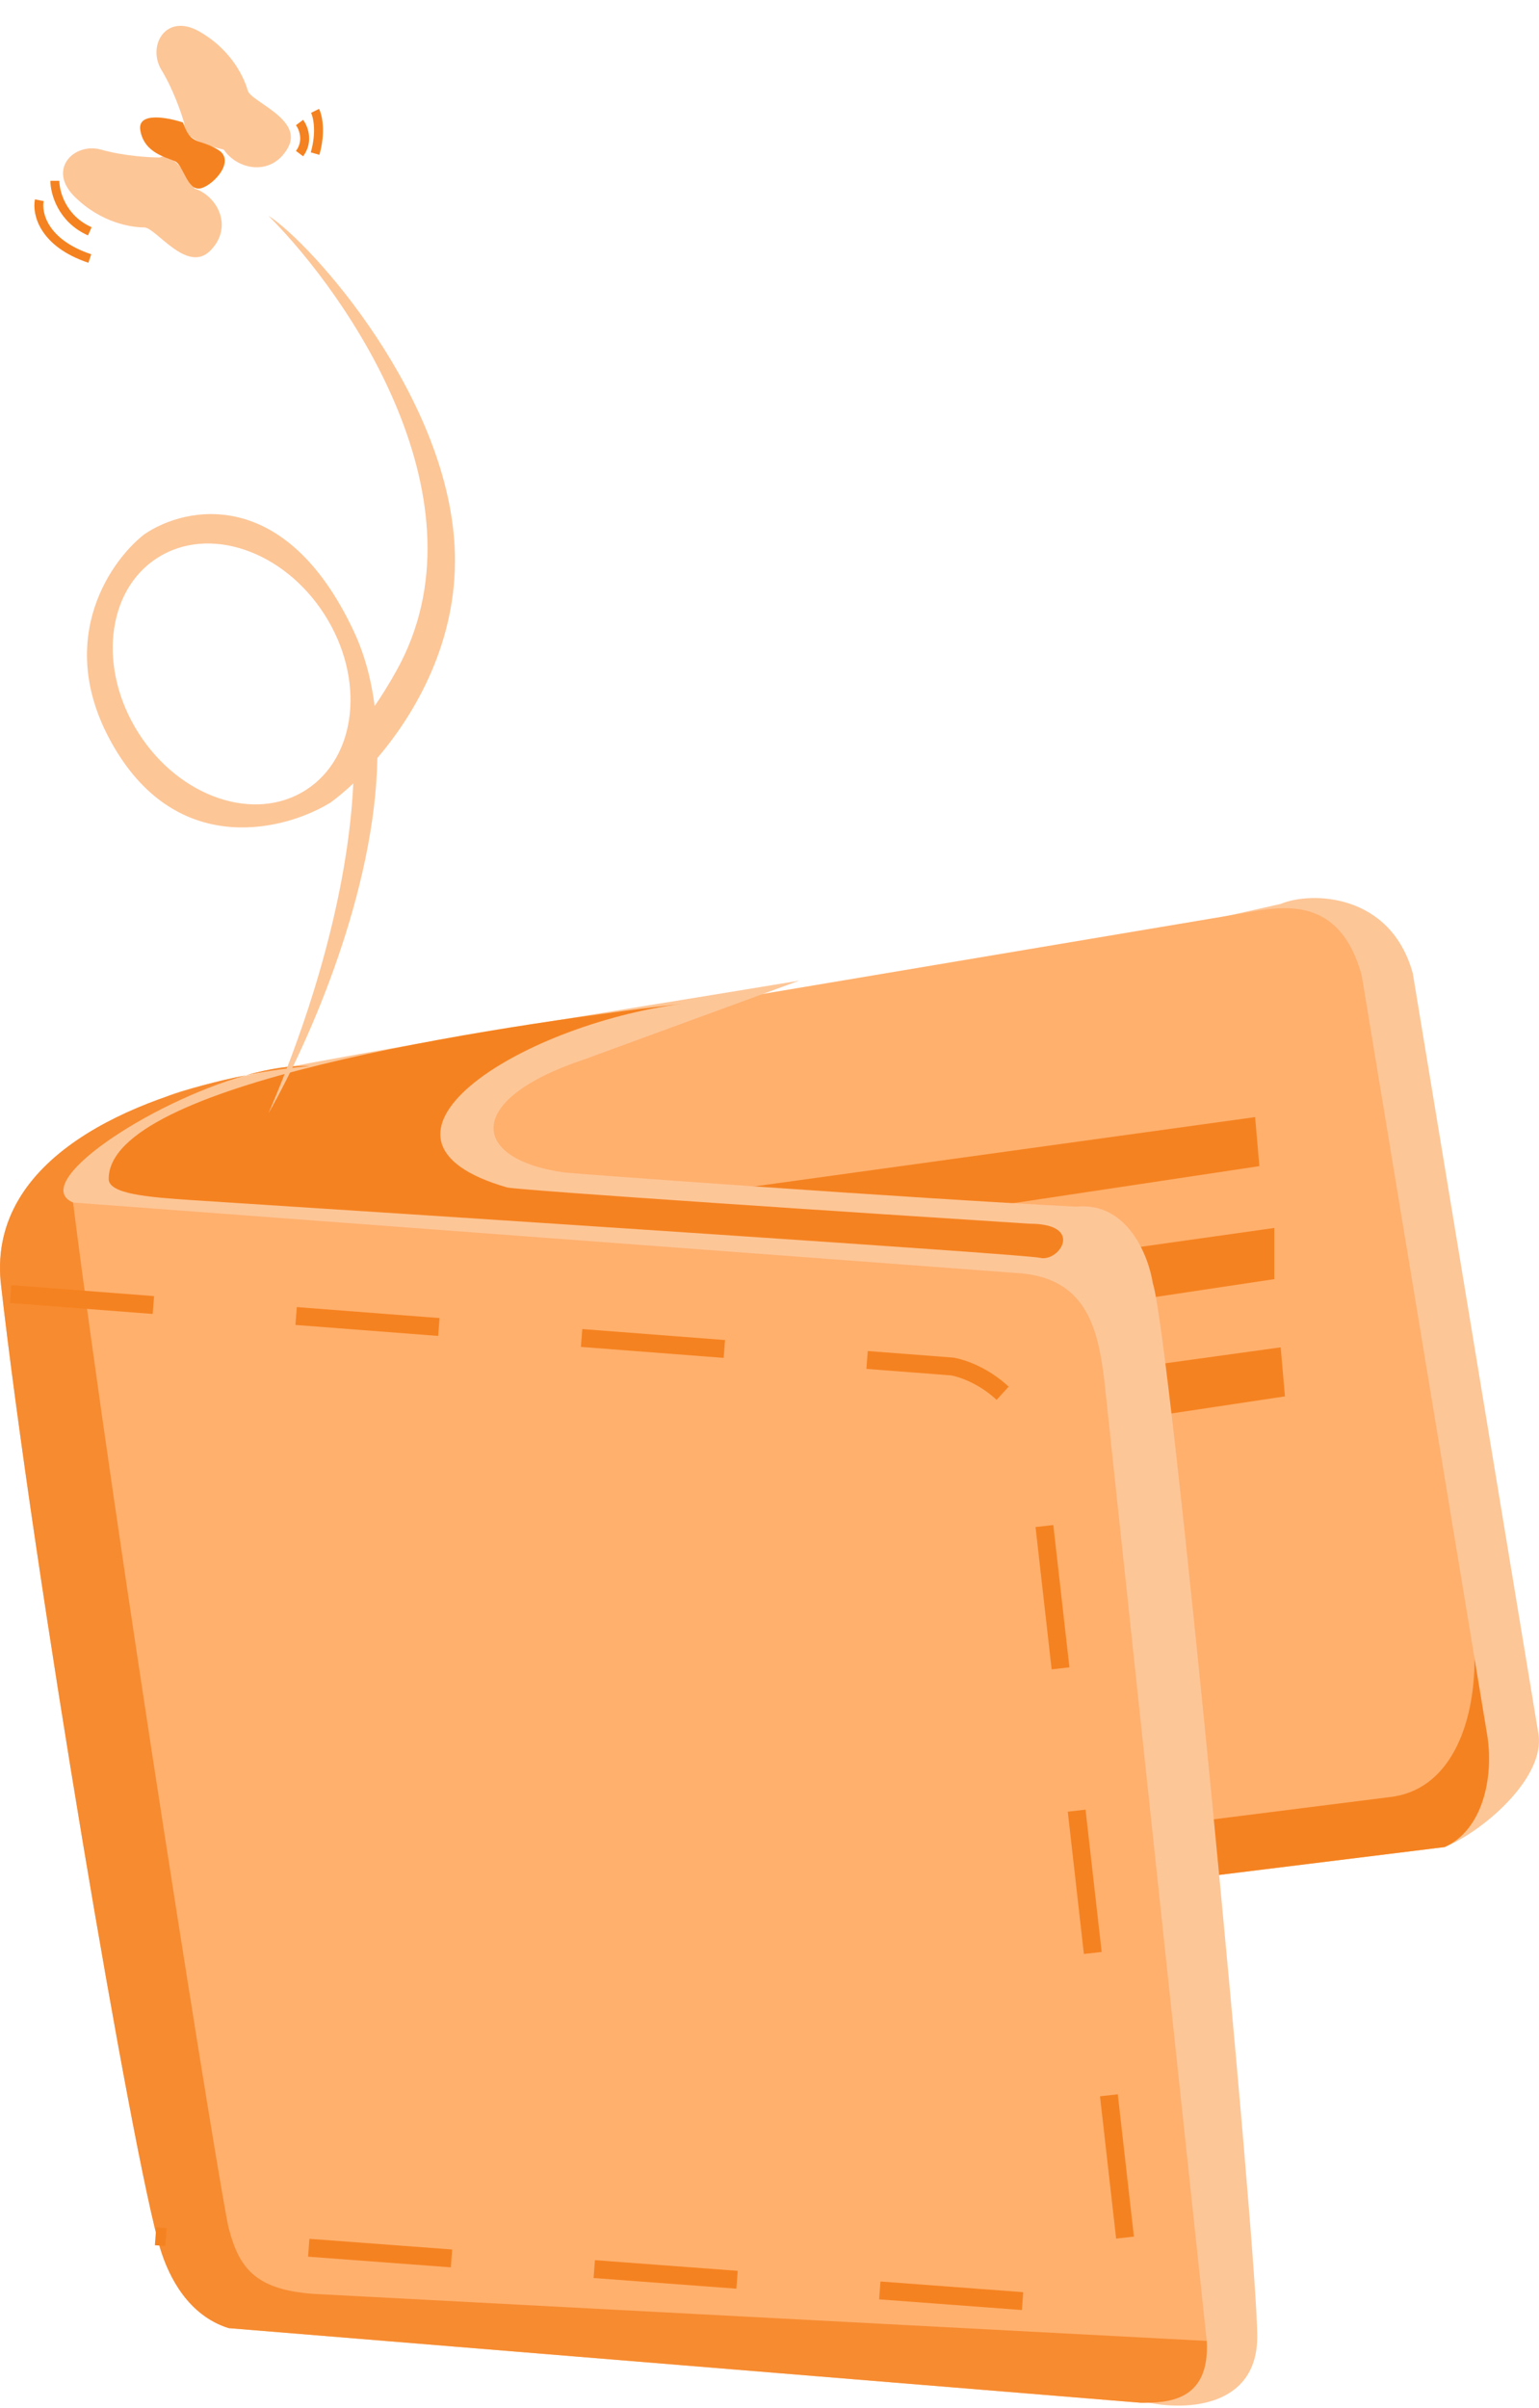 <svg width="172" height="269" viewBox="0 0 172 269" fill="none" xmlns="http://www.w3.org/2000/svg">
<path d="M143.127 100.982L57.154 120.272L69.3 182.075L123.361 206.128H161.941C166.133 204.223 172.658 198.507 171.944 193.744L157.893 108.724C155.416 99.77 146.541 99.553 143.127 100.982Z" fill="#FDC697"/>
<path d="M138.843 102.031L50.965 116.796L63.587 182.288L120.982 211.343L161.468 206.342C165.659 204.437 166.945 198.721 166.231 193.958L152.18 108.937C149.714 100.023 143.424 101.185 138.903 102.02L138.843 102.031Z" fill="#FFB06D"/>
<path d="M166.23 193.957C166.944 198.72 165.658 204.436 161.467 206.341L120.981 211.342L111.102 206.341L155.275 200.767C161.943 200.053 164.797 192.908 164.797 185.288L166.23 193.957Z" fill="#F58220"/>
<path d="M140.272 124.797L80.019 133.132L82.163 139.086L140.748 130.274L140.272 124.797Z" fill="#F58220"/>
<path d="M142.415 137.181L80.019 145.993L82.163 151.947L142.415 142.897V137.181Z" fill="#F58220"/>
<path d="M143.129 150.517L82.877 158.852L85.02 164.806L143.606 155.995L143.129 150.517Z" fill="#F58220"/>
<path d="M89.309 109.556C66.446 113.366 19.244 120.606 18.101 122.892C16.672 125.75 -7.857 134.324 3.098 147.66C11.861 158.329 90.261 232.601 128.366 268.403C132.414 269.276 140.511 269.022 140.511 261.021C140.511 251.018 130.747 148.851 128.842 143.373C128.366 140.277 125.984 134.228 120.269 134.8C101.296 133.847 63.89 131.096 63.112 130.989C52.633 129.56 51.681 122.892 65.255 118.367L89.309 109.556Z" fill="#FDC697"/>
<path d="M76.287 112.122C54.079 114.763 12.146 121.102 12.146 131.704C12.146 133.371 16.433 133.748 21.673 134.085C52.553 136.07 114.695 140.134 116.219 140.515C118.362 141.051 121.316 136.705 115.028 136.705C96.452 135.514 58.777 133.037 56.681 132.656C38.157 127.331 57.679 114.576 76.287 112.122Z" fill="#F58220"/>
<path d="M34.602 119.1C32.512 119.277 30.074 119.609 27.478 120.123C16.531 123.209 3.165 132.225 8.167 134.341L113.43 142.2C121.432 142.581 122.718 148.392 123.433 154.346L134.864 261.515C135.245 268.373 130.339 268.421 127.481 268.421L25.552 260.086C21.027 258.657 18.884 254.37 17.931 251.274C14.884 241.372 3.721 175.542 0.07 143.153C-1.192 129.271 14.982 122.595 27.478 120.123C30.083 119.388 32.551 118.99 34.602 119.1Z" fill="#FFB06D"/>
<g opacity="0.8">
<path fill-rule="evenodd" clip-rule="evenodd" d="M34.602 119.1C32.512 119.277 30.074 119.609 27.478 120.123C30.083 119.388 32.551 118.99 34.602 119.1Z" fill="#F58220"/>
<path d="M0.07 143.153C3.721 175.542 14.884 241.372 17.931 251.274C18.884 254.37 21.027 258.657 25.552 260.086L40.01 261.268L127.481 268.421C130.339 268.421 135.245 268.373 134.864 261.515L35.008 256.257C28.34 255.781 26.673 253.161 25.552 248.875C24.732 245.739 12.874 171.719 8.167 134.341C3.165 132.225 16.531 123.209 27.478 120.123C14.982 122.595 -1.192 129.271 0.07 143.153Z" fill="#F58220"/>
</g>
<path d="M1.189 144.563L106.453 152.661C109.708 153.296 116.217 156.852 116.217 165.997L125.743 250.065C125.743 254.828 124.028 257.4 116.217 257.21L17.384 249.827" stroke="#F58220" stroke-width="2" stroke-dasharray="16 16"/>
<path d="M6.131 20.198C6.131 21.5 6.912 24.452 10.037 25.841M4.394 22.369C4.105 23.816 4.828 27.143 10.037 28.88M33.477 13.687C33.911 14.266 34.519 15.771 33.477 17.16M35.214 12.385C35.503 12.963 35.908 14.729 35.214 17.16" stroke="#F58220"/>
<path d="M11.34 16.725C13.771 17.42 16.694 17.593 17.851 17.593C19.241 16.899 21.034 19.619 21.758 21.066C24.362 21.934 26.098 25.407 23.494 28.011C20.889 30.616 17.417 25.407 16.114 25.407C14.812 25.407 11.34 24.973 8.302 21.934C5.263 18.896 8.302 15.857 11.34 16.725Z" fill="#FDC697"/>
<path d="M18.051 7.826C19.367 9.984 20.313 12.756 20.621 13.871C20.321 15.396 23.421 16.4 25.008 16.712C26.538 18.992 30.347 19.741 32.165 16.537C33.982 13.334 28.037 11.373 27.69 10.117C27.343 8.862 26.001 5.631 22.263 3.511C18.525 1.391 16.405 5.128 18.051 7.826Z" fill="#FDC697"/>
<path d="M15.681 14.555C15.334 12.471 18.72 13.108 20.456 13.687C21.323 16.291 22.193 15.423 24.363 16.726C26.534 18.028 23.495 21.066 22.193 21.066C20.891 21.066 20.456 18.462 19.588 18.028C18.721 17.594 16.115 17.159 15.681 14.555Z" fill="#F58220"/>
<path fill-rule="evenodd" clip-rule="evenodd" d="M30.003 124.377C34.735 116.096 41.929 99.407 42.174 84.681C46.556 79.55 51.081 71.554 50.839 61.87C50.405 44.507 34.778 27.143 30.003 24.105C39.119 33.221 54.746 56.14 44.328 74.892C43.517 76.352 42.698 77.675 41.873 78.873C41.495 75.917 40.751 73.111 39.553 70.551C31.913 54.23 20.743 56.516 16.113 59.699C12.062 62.883 5.782 72.201 13.074 84.008C20.367 95.815 32.029 92.689 36.949 89.651C37.698 89.106 38.562 88.391 39.485 87.518C38.953 98.671 35.396 111.877 30.003 124.377ZM34.178 88.26C39.912 84.595 40.847 75.816 36.267 68.653C31.688 61.489 23.328 58.653 17.594 62.318C11.861 65.983 10.926 74.762 15.505 81.925C20.085 89.089 28.445 91.925 34.178 88.26Z" fill="#FDC697"/>
</svg>
